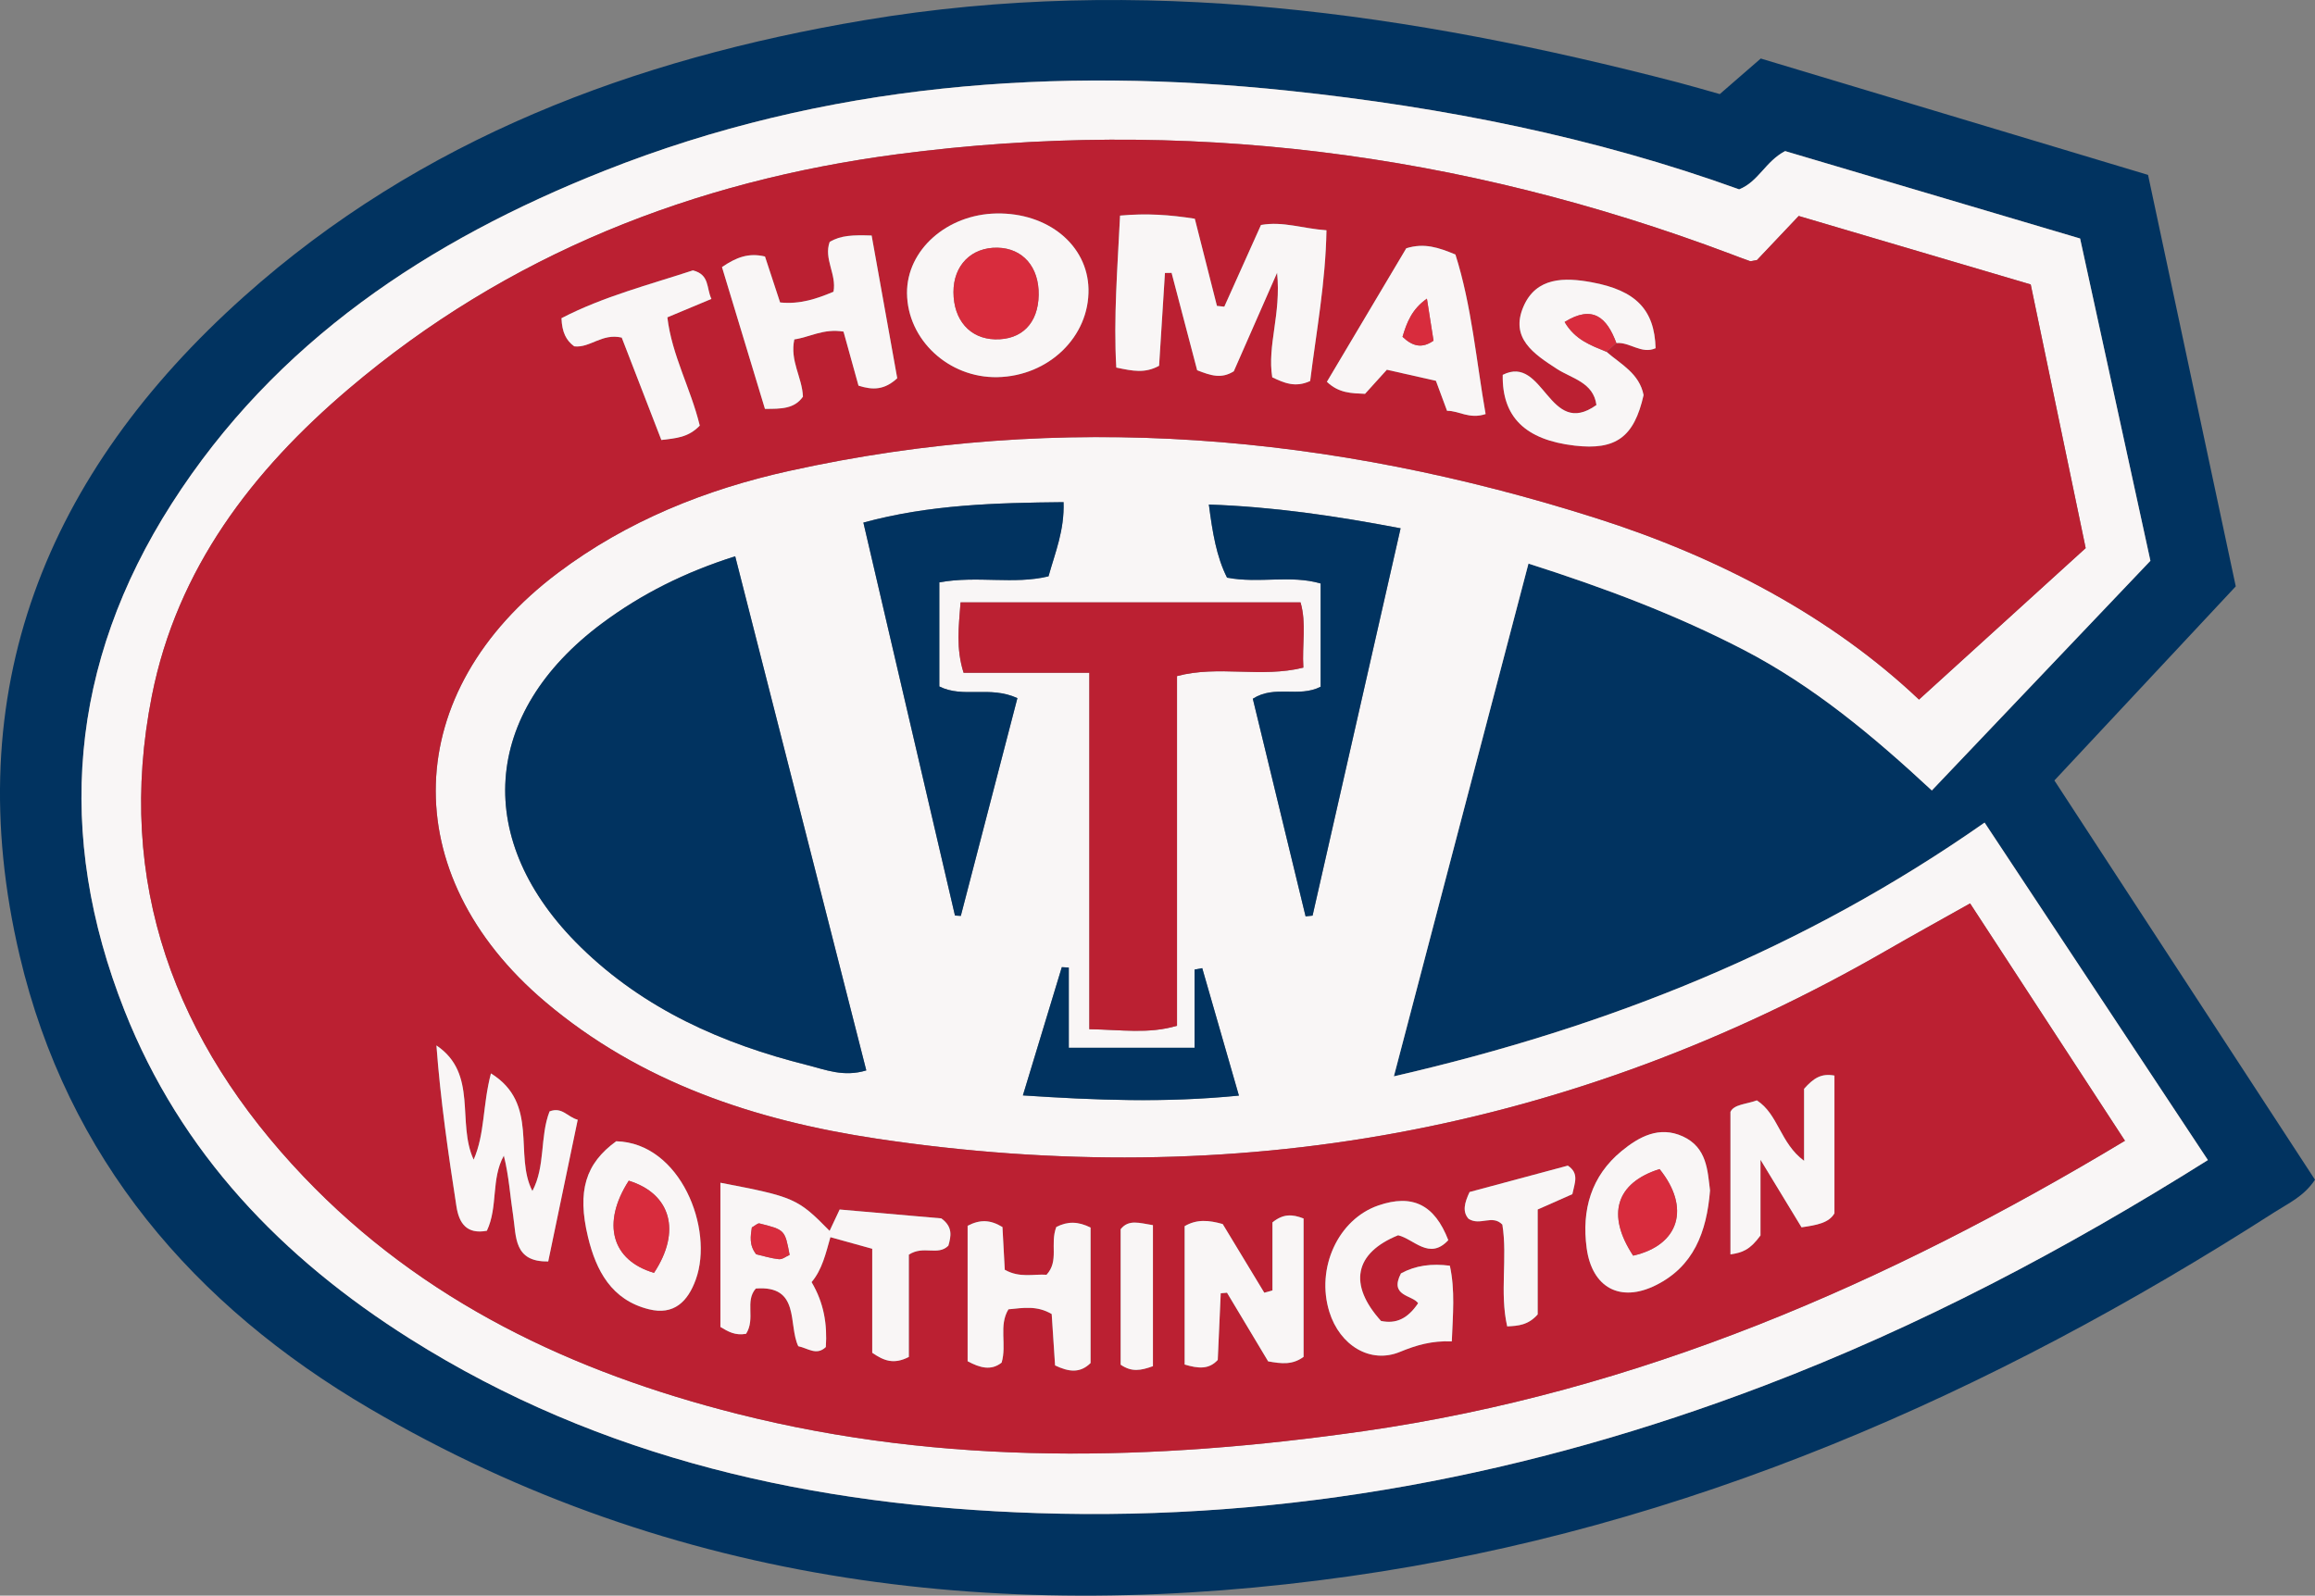 <?xml version="1.0" encoding="UTF-8"?><svg id="b" xmlns="http://www.w3.org/2000/svg" viewBox="0 0 700 482.6"><rect x="0" y="0" width="700" height="482.6" fill="#808080" stroke="none"/><g id="c"><path d="M520.02,28.46c4.36-3.79,7.84-6.81,12.39-10.76,38.42,11.55,77.34,23.24,117.11,35.2,8.85,41.55,17.68,82.98,26.52,124.45-18.33,19.62-36.11,38.66-54.84,58.7,26.26,40.24,52.57,80.57,78.79,120.76-3.32,5.04-8.06,7.14-12.19,9.79-85.93,55.13-178.01,95.75-279.56,110.13-103.71,14.69-204.27,3.33-296.47-50.7-53.25-31.21-91.41-75.75-105.83-137C-12.91,208.91,13.98,143.13,73.78,89.68,127.21,41.93,191.67,17.82,261.41,6.1c83.55-14.04,165.12-2.19,245.98,18.83,4.03,1.05,8.03,2.24,12.64,3.53ZM525.9,57.27c-43.7-15.79-89.35-24.87-135.93-29.8-70.92-7.5-140.38-2.31-207.25,24.19-53.13,21.06-99.41,51.58-130.82,100.7-30.94,48.4-35.34,99.9-14.26,153.24,17.03,43.12,47.65,74.91,86.29,99.29,57.92,36.54,122.36,50.58,189.78,52.75,75.84,2.45,148.98-11.6,219.76-38.56,46.91-17.87,91.05-41.14,134.15-68.22-22.53-34.06-44.69-67.55-67.52-102.07-54.52,38.18-113.62,61.8-178.62,76.75,13.89-52.93,27.17-103.55,40.7-155.09,23.15,7.39,44.63,15.48,65.13,26.12,21.03,10.92,39.05,25.97,56.84,42.5,22.35-23.49,44.02-46.27,66.09-69.46-7.11-32.6-14.17-64.95-21.26-97.48-30.48-9.04-60.22-17.85-89.2-26.44-6.03,3.21-7.99,9.19-13.87,11.57Z" fill="#013360" stroke-width="0"/><path d="M525.9,57.27c5.88-2.38,7.84-8.36,13.87-11.57,28.99,8.59,58.72,17.41,89.2,26.44,7.1,32.53,14.15,64.88,21.26,97.48-22.07,23.19-43.74,45.97-66.09,69.46-17.79-16.53-35.81-31.58-56.84-42.5-20.5-10.64-41.98-18.73-65.13-26.12-13.53,51.54-26.81,102.17-40.7,155.09,65-14.95,124.11-38.57,178.62-76.75,22.83,34.52,44.99,68.01,67.52,102.07-43.1,27.08-87.24,50.35-134.15,68.22-70.78,26.97-143.92,41.02-219.76,38.56-67.42-2.18-131.86-16.21-189.78-52.75-38.65-24.38-69.26-56.17-86.29-99.29-21.07-53.34-16.68-104.84,14.26-153.24,31.41-49.13,77.69-79.64,130.82-100.7,66.86-26.51,136.32-31.69,207.25-24.19,46.58,4.92,92.23,14.01,135.93,29.8ZM531.27,78.65c-1.34.21-1.81.43-2.16.31-1.99-.69-3.94-1.45-5.91-2.19-81.46-30.69-165.49-41.47-251.78-30.13-61.66,8.1-118.04,30.25-165.96,70.95-29.17,24.78-51.93,54.45-59.53,92.83-11.2,56.53,7.03,104.69,45.92,145.51,35.94,37.72,81.29,59.11,131.11,71.7,62.66,15.84,125.89,14.3,189.29,5.24,83.01-11.87,158.12-44.45,230.29-87.84-15.7-24.06-31.2-47.84-46.83-71.79-9.25,5.2-17.34,9.66-25.34,14.27-95.1,54.76-197.08,73.13-305.3,56.88-36.61-5.5-71.32-16.93-100.2-41.38-45.64-38.64-43.87-93.91,3.88-129.78,20.89-15.7,44.68-25.22,69.93-30.81,82.62-18.27,163.94-11.15,243.98,14.31,37.16,11.82,71.14,29.81,97.6,54.86,17.28-15.71,33.75-30.68,50.4-45.81-5.69-27.31-11.15-53.52-16.62-79.75-24.26-7.16-47.5-14.02-70.15-20.71-5.15,5.44-9.14,9.66-12.62,13.33ZM222.31,168.25c-15.25,4.83-28.33,11.4-40.21,20.23-36.58,27.19-39.2,65.98-6.52,97.97,19.17,18.76,42.8,29.25,68.46,35.68,5.53,1.38,11.01,3.72,17.9,1.62-13.26-52.04-26.4-103.59-39.64-155.5ZM355.9,204.49c12.63-3.35,25.37.63,38.2-2.56-.42-6.94.99-13.46-.85-19.73h-102.8c-.55,7.44-1.42,13.93.92,21.29h38.02v107.81c9.65.13,17.88,1.51,26.51-1.05v-105.75ZM284.03,176.14c11.51-2.1,22.48.74,33.01-1.83,2.06-7.35,4.83-13.92,4.55-22.43-20.42.2-40.53.72-60.53,6.18,9.45,40.54,18.57,79.69,27.69,118.85.59.04,1.18.08,1.77.11,5.71-21.98,11.42-43.95,17.11-65.87-8.38-3.84-16.38.1-23.61-3.53v-31.48ZM423.51,159.78c-20.06-3.83-38.57-6.5-57.98-7.19,1.11,8.48,2.28,15.74,5.5,22.12,9.77,1.84,19.11-.91,28.3,1.76v31.23c-6.63,3.4-13.88-.64-20.51,3.63,5.35,22.08,10.65,43.95,15.96,65.82.7-.07,1.41-.14,2.11-.22,8.74-38.47,17.48-76.93,26.62-117.16ZM374.61,331.37c-3.98-13.84-7.53-26.19-11.09-38.54-.77.14-1.54.28-2.32.43v23.66h-38.03v-24.27c-.7-.04-1.41-.08-2.11-.12-3.83,12.62-7.66,25.25-11.77,38.79,22.07,1.46,42.85,2.28,65.31.06Z" fill="#f9f6f6" stroke-width="0"/><path d="M531.27,78.65c3.48-3.67,7.47-7.89,12.62-13.33,22.66,6.69,45.89,13.55,70.15,20.71,5.47,26.23,10.93,52.44,16.62,79.75-16.64,15.13-33.12,30.1-50.4,45.81-26.46-25.05-60.44-43.04-97.6-54.86-80.04-25.46-161.36-32.59-243.98-14.31-25.25,5.58-49.04,15.11-69.93,30.81-47.75,35.88-49.53,91.14-3.88,129.78,28.88,24.45,63.59,35.88,100.2,41.38,108.22,16.25,210.2-2.12,305.3-56.88,8-4.61,16.09-9.07,25.34-14.27,15.63,23.96,31.13,47.73,46.83,71.79-72.16,43.39-147.27,75.97-230.29,87.84-63.39,9.06-126.62,10.59-189.29-5.24-49.82-12.59-95.16-33.97-131.11-71.7-38.89-40.82-57.12-88.97-45.92-145.51,7.6-38.38,30.36-68.05,59.53-92.83,47.92-40.71,104.3-62.85,165.96-70.95,86.29-11.34,170.32-.55,251.78,30.13,1.97.74,3.92,1.51,5.91,2.19.35.12.81-.1,2.16-.31ZM488.76,103.75c4.04-.39,7.61,3.48,11.86,1.56-.33-11.59-5.9-17.46-19.32-19.94-8.17-1.5-16.75-1.62-20.62,7.32-4.14,9.58,3.13,14.35,10.09,18.87,4.51,2.93,11.06,4.05,11.96,10.93-14.43,10.35-15.85-15.43-28.33-9.12-.23,12.73,6.81,19.66,21.74,21.4,12.51,1.46,18-2.59,20.85-15.29-1.3-6.57-6.87-9.32-11.24-13.1,1.01-.88,2.01-1.76,3.02-2.64ZM361.99,111.97c4.2,1.66,7.35,2.65,11.08.32,3.9-8.89,7.98-18.17,13.09-29.8,1.28,12.58-3.03,21.95-1.46,31.62,3.57,1.69,6.95,3.2,11.46,1.12,1.85-14.89,4.67-29.94,4.93-45.59-7.15-.49-13.14-2.8-19.8-1.6-3.76,8.38-7.42,16.54-11.09,24.71-.74-.08-1.49-.16-2.23-.24-2.2-8.67-4.4-17.34-6.69-26.36-7.55-1.19-14.49-1.69-22.6-.95-.76,15.75-2,30.92-1.14,45.96,5.02,1.06,8.67,1.81,12.94-.54.57-9.11,1.17-18.59,1.77-28.07l2.01-.03c2.54,9.67,5.08,19.34,7.73,29.44ZM225.6,403.42c2.93-4.62-.47-9.87,2.95-13.71,13.56-1.03,9.72,10.91,12.84,17.45,2.9.6,5.5,2.96,8.33.25.46-6.86-.57-13.33-4.31-19.63,3.22-3.83,4.3-8.72,5.69-13.6,4.32,1.2,8.17,2.27,12.65,3.51v31.46c3.54,2.41,6.45,3.61,11.07,1.26v-30.94c4.47-2.92,8.76.46,11.95-2.71.81-2.84,1.44-5.67-2.13-8.26-9.78-.85-20.15-1.76-30.74-2.68-1.02,2.17-1.99,4.24-3.04,6.46-9.63-9.82-10.67-10.28-33.02-14.56v43.61c2.31,1.39,4.44,2.68,7.77,2.08ZM301.34,64.57c-15.02.25-27.17,11.07-27.07,24.09.11,14.09,12.59,25.7,27.32,25.41,15.52-.31,27.86-12.25,27.55-26.67-.29-13.27-12.25-23.09-27.79-22.83ZM231.3,123.66c4.94.02,8.94,0,11.5-3.69-.26-5.93-3.99-10.75-2.61-17.32,4.52-.63,8.87-3.39,14.88-2.35,1.52,5.46,3.05,11.01,4.53,16.34,4.34,1.39,7.86,1.32,11.71-2.24-2.55-14.21-5.17-28.84-7.74-43.16-5.64-.19-9.35-.08-12.69,1.94-1.84,5.14,2.16,9.78,1.16,15.06-4.99,2.08-9.99,3.86-16.15,3.24-1.54-4.69-3.08-9.39-4.57-13.9-4.94-1.17-8.69.26-13,3.2,4.3,14.19,8.63,28.5,12.99,42.88ZM160.98,360.24c-5.67-10.82,2.16-26.47-12.54-35.58-2.54,9.69-1.8,18.29-5.23,26.09-5.21-11.28,1.43-25.99-11.25-34.55,1.21,16.43,3.56,32.57,6.05,48.69.77,4.98,3.02,8.52,9.2,7.36,3.44-7.3,1.21-15.68,5.13-22.72,1.55,6.15,1.91,12.27,2.84,18.3.94,6.11.14,13.93,10.58,13.69,2.99-14.34,5.88-28.24,8.92-42.84-3.15-.85-4.72-3.99-8.51-2.53-2.97,7.63-1.19,16.53-5.2,24.09ZM449.22,125.23c-2.85-16.22-4.2-32.75-9.13-48.26-5.07-2.1-9.36-3.59-14.86-1.88-7.85,13.21-15.95,26.84-24,40.38,3.64,3.46,7.42,3.46,11.53,3.64,2.05-2.27,4.22-4.67,6.6-7.29,5.17,1.17,10.03,2.26,14.84,3.35,1.14,3.09,2.14,5.78,3.36,9.07,3.55-.07,6.69,2.64,11.67.98ZM384.76,390.31c-.83.23-1.65.46-2.48.69-4.25-7.03-8.51-14.05-12.57-20.77-4.25-1.21-7.87-1.5-11.51.64v41.85c4.16,1.23,7.35,1.53,10.01-1.39.3-6.73.6-13.45.9-20.16.63-.06,1.27-.11,1.9-.17,4.23,7.05,8.45,14.1,12.44,20.76,4.06.72,7.31,1.12,10.71-1.36v-41.85c-3.49-1.36-6.2-1.43-9.41,1.18v20.59ZM319.39,371.12c-1.98,5.19.93,10.21-2.95,14.44-3.89-.28-8.06,1.06-12.63-1.51-.23-4.3-.47-8.78-.7-12.92-3.73-2.28-6.83-2.31-10.53-.38v40.96c3.7,2,7.08,2.95,10.28.42,1.61-5.5-.94-11.2,2.06-16.12,4.53-.44,8.66-1.19,13.08,1.43.33,5.04.68,10.34,1.02,15.54,4.13,1.97,7.55,2.43,10.73-.72v-40.98c-3.78-1.87-6.91-1.93-10.37-.16ZM532.33,373.67v-22.91c5.28,8.69,8.91,14.67,12.41,20.43,4.64-.67,8.29-1.33,9.95-4.23v-41.66c-3.95-.73-6.26.74-9.18,4v21.78c-7.25-5.33-7.8-14.14-14.29-18.28-3.23,1.2-6.89,1.17-7.97,3.47v43.11c3.65-.54,5.9-1.38,9.08-5.73ZM423.63,385.14c-3.65,6.99,3.45,6.5,5.18,9.03-3.15,4.67-6.65,6.33-11.22,5.37-9.92-10.98-8.09-20.53,5.17-25.92,4.77,1.11,9.44,7.67,15.17,1.48-4.15-10.75-10.86-14.04-21.16-10.49-12.15,4.19-18.93,18.96-14.79,32.22,3.16,10.1,12.34,15.78,21.34,12.06,4.87-2.01,9.63-3.43,15.67-3.17.32-8.15,1.03-15.48-.59-22.89-5.52-.71-10.36-.09-14.77,2.32ZM517.07,360.01c-.74-5.86-.87-12.93-8.22-16.29-7.15-3.26-13.24.11-18.5,4.42-9.23,7.57-12.14,17.84-10.57,29.38,1.62,11.93,10.13,16.56,20.89,11.22,11.38-5.65,15.4-15.93,16.41-28.72ZM186.33,345.18c-9.28,6.72-11.87,15.05-8.54,28.94,2.45,10.23,7.13,19.07,18.4,21.87,7.57,1.88,11.79-2.29,14.21-9.02,5.51-15.29-4.63-41.29-24.07-41.79ZM211.59,128.73c-2.72-11.25-8.43-21.23-9.8-32.75,4.53-1.89,8.67-3.62,13.32-5.57-1.58-3.33-.47-7.33-5.59-8.63-13.15,4.33-27.17,7.92-39.74,14.46.17,4.27,1.42,6.74,3.85,8.51,4.8.56,8.38-4.05,14.37-2.64,3.8,9.82,7.82,20.2,11.98,30.97,4.46-.56,8.1-.71,11.61-4.35ZM464.96,397.56v-31.73c4.05-1.79,7.41-3.28,10.48-4.64.69-3.39,2.16-6.27-1.36-8.63-9.92,2.66-19.98,5.36-29.71,7.98-1.58,3.31-2.21,5.99-.3,8.11,3.51,2.23,7.14-1.42,10.21,1.75,1.61,10.01-.87,20.55,1.46,30.78,3.48-.17,6.36-.41,9.22-3.61ZM348.62,413.21v-42.66c-4.06-.64-7.36-1.85-9.76,1.23v40.97c3.33,2.29,6.08,1.78,9.76.45Z" fill="#bb2032" stroke-width="0"/><path d="M222.31,168.25c13.23,51.92,26.37,103.47,39.64,155.5-6.88,2.1-12.37-.23-17.9-1.62-25.66-6.43-49.3-16.92-68.46-35.68-32.69-32-30.06-70.78,6.52-97.97,11.88-8.83,24.96-15.41,40.21-20.23Z" fill="#013360" stroke-width="0"/><path d="M355.9,204.49v105.75c-8.63,2.57-16.86,1.18-26.51,1.05v-107.81h-38.02c-2.33-7.36-1.47-13.86-.92-21.29h102.8c1.83,6.27.43,12.8.85,19.73-12.82,3.2-25.57-.79-38.2,2.56Z" fill="#bb2032" stroke-width="0"/><path d="M284.03,176.14v31.48c7.23,3.63,15.23-.31,23.61,3.53-5.7,21.92-11.41,43.9-17.11,65.87-.59-.04-1.18-.08-1.77-.11-9.12-39.15-18.24-78.3-27.69-118.85,20-5.46,40.11-5.97,60.53-6.18.28,8.51-2.49,15.08-4.55,22.43-10.53,2.57-21.5-.27-33.01,1.83Z" fill="#013360" stroke-width="0"/><path d="M423.51,159.78c-9.14,40.22-17.88,78.69-26.62,117.16-.7.07-1.41.14-2.11.22-5.3-21.87-10.6-43.75-15.96-65.82,6.63-4.27,13.87-.23,20.51-3.63v-31.23c-9.19-2.67-18.53.08-28.3-1.76-3.21-6.38-4.39-13.64-5.5-22.12,19.41.69,37.92,3.36,57.98,7.19Z" fill="#013360" stroke-width="0"/><path d="M374.61,331.37c-22.46,2.22-43.24,1.4-65.31-.06,4.11-13.55,7.94-26.17,11.77-38.79.7.04,1.41.08,2.11.12v24.27h38.03v-23.66c.77-.14,1.54-.28,2.32-.43,3.55,12.35,7.1,24.7,11.09,38.54Z" fill="#013360" stroke-width="0"/><path d="M361.99,111.97c-2.65-10.1-5.19-19.77-7.73-29.44l-2.01.03c-.6,9.48-1.19,18.96-1.77,28.07-4.27,2.35-7.92,1.6-12.94.54-.86-15.05.38-30.22,1.14-45.96,8.11-.74,15.05-.24,22.6.95,2.29,9.01,4.49,17.69,6.69,26.36.74.08,1.49.16,2.23.24,3.66-8.16,7.32-16.32,11.09-24.71,6.66-1.2,12.65,1.11,19.8,1.6-.26,15.65-3.08,30.7-4.93,45.59-4.51,2.09-7.88.58-11.46-1.12-1.57-9.67,2.74-19.04,1.46-31.62-5.11,11.64-9.19,20.91-13.09,29.8-3.72,2.33-6.88,1.34-11.08-.32Z" fill="#f9f6f6" stroke-width="0"/><path d="M225.6,403.42c-3.33.6-5.46-.69-7.77-2.08v-43.61c22.35,4.28,23.39,4.74,33.02,14.56,1.04-2.22,2.02-4.29,3.04-6.46,10.59.92,20.97,1.83,30.74,2.68,3.56,2.59,2.93,5.42,2.13,8.26-3.19,3.17-7.48-.21-11.95,2.71v30.94c-4.61,2.35-7.53,1.15-11.07-1.26v-31.46c-4.48-1.24-8.33-2.31-12.65-3.51-1.39,4.89-2.47,9.78-5.69,13.6,3.74,6.3,4.77,12.77,4.31,19.63-2.83,2.7-5.43.34-8.33-.25-3.13-6.55.72-18.48-12.84-17.45-3.41,3.84-.02,9.09-2.95,13.71ZM238.76,379.55c-1.42-7.56-1.42-7.59-9.11-9.51-.53-.13-1.3.65-2.31,1.21-.38,2.59-.88,5.34,1.31,8.11,2.13.49,4.49,1.25,6.89,1.49,1.03.11,2.17-.84,3.22-1.3Z" fill="#f9f6f6" stroke-width="0"/><path d="M301.34,64.57c15.55-.26,27.51,9.56,27.79,22.83.31,14.41-12.03,26.36-27.55,26.67-14.73.29-27.21-11.32-27.32-25.41-.1-13.02,12.05-23.84,27.07-24.09ZM300.88,102.63c8.07.2,13.04-4.84,13.19-13.4.15-8.47-4.8-14.16-12.45-14.31-7.9-.16-13.33,5.33-13.31,13.44.02,8.46,4.97,14.08,12.57,14.27Z" fill="#f9f6f6" stroke-width="0"/><path d="M485.74,106.39c4.37,3.79,9.94,6.53,11.24,13.1-2.86,12.69-8.34,16.74-20.85,15.29-14.93-1.74-21.97-8.67-21.74-21.4,12.48-6.31,13.9,19.47,28.33,9.12-.9-6.87-7.45-8-11.96-10.93-6.96-4.52-14.23-9.3-10.09-18.87,3.87-8.94,12.45-8.83,20.62-7.32,13.42,2.47,18.99,8.35,19.32,19.94-4.25,1.92-7.82-1.94-11.86-1.56-2.86-7.7-7.13-11.66-15.65-6.37,3.2,5.47,8.02,7.09,12.64,9.01Z" fill="#f9f6f6" stroke-width="0"/><path d="M231.3,123.66c-4.35-14.38-8.69-28.69-12.99-42.88,4.31-2.95,8.06-4.38,13-3.2,1.48,4.51,3.03,9.21,4.57,13.9,6.16.62,11.16-1.16,16.15-3.24,1-5.28-3-9.91-1.16-15.06,3.34-2.02,7.05-2.13,12.69-1.94,2.57,14.32,5.19,28.95,7.74,43.16-3.85,3.56-7.36,3.63-11.71,2.24-1.48-5.32-3.02-10.87-4.53-16.34-6-1.03-10.35,1.73-14.88,2.35-1.38,6.57,2.36,11.4,2.61,17.32-2.57,3.7-6.56,3.7-11.5,3.69Z" fill="#f9f6f6" stroke-width="0"/><path d="M160.98,360.24c4.01-7.55,2.22-16.46,5.2-24.09,3.79-1.46,5.36,1.67,8.51,2.53-3.04,14.6-5.94,28.49-8.92,42.84-10.45.24-9.64-7.58-10.58-13.69-.93-6.03-1.29-12.15-2.84-18.3-3.92,7.04-1.7,15.43-5.13,22.72-6.17,1.16-8.43-2.38-9.2-7.36-2.49-16.12-4.83-32.25-6.05-48.69,12.67,8.56,6.04,23.27,11.25,34.55,3.43-7.8,2.69-16.41,5.23-26.09,14.69,9.11,6.87,24.76,12.54,35.58Z" fill="#f9f6f6" stroke-width="0"/><path d="M449.22,125.23c-4.98,1.66-8.12-1.05-11.67-.98-1.22-3.29-2.21-5.99-3.36-9.07-4.81-1.09-9.67-2.18-14.84-3.35-2.37,2.62-4.54,5.02-6.6,7.29-4.11-.18-7.89-.18-11.53-3.64,8.05-13.54,16.15-27.17,24-40.38,5.5-1.71,9.79-.21,14.86,1.88,4.93,15.51,6.28,32.04,9.13,48.26ZM424.09,101.88c3.07,2.91,5.91,3.59,9.37,1.16-.63-4.04-1.27-8.09-2-12.71-4.57,3.19-6.11,7.27-7.38,11.55Z" fill="#f9f6f6" stroke-width="0"/><path d="M384.76,390.31v-20.59c3.22-2.61,5.92-2.54,9.41-1.18v41.85c-3.4,2.48-6.65,2.08-10.71,1.36-3.99-6.66-8.22-13.71-12.44-20.76-.63.06-1.27.11-1.9.17-.3,6.71-.6,13.43-.9,20.16-2.67,2.92-5.86,2.63-10.01,1.39v-41.85c3.64-2.14,7.26-1.84,11.51-.64,4.06,6.72,8.32,13.74,12.57,20.77.83-.23,1.65-.46,2.48-.69Z" fill="#f9f6f6" stroke-width="0"/><path d="M319.39,371.12c3.47-1.78,6.59-1.71,10.37.16v40.98c-3.18,3.15-6.6,2.69-10.73.72-.34-5.2-.69-10.5-1.02-15.54-4.42-2.62-8.56-1.87-13.08-1.43-3.01,4.92-.45,10.63-2.06,16.12-3.19,2.53-6.58,1.58-10.28-.42v-40.96c3.69-1.92,6.79-1.9,10.53.38.22,4.13.47,8.62.7,12.92,4.57,2.57,8.75,1.23,12.63,1.51,3.88-4.23.97-9.25,2.95-14.44Z" fill="#f9f6f6" stroke-width="0"/><path d="M532.33,373.67c-3.18,4.35-5.43,5.19-9.08,5.73v-43.11c1.09-2.3,4.75-2.27,7.97-3.47,6.49,4.14,7.04,12.95,14.29,18.28v-21.78c2.91-3.27,5.23-4.74,9.18-4v41.66c-1.66,2.9-5.31,3.56-9.95,4.23-3.5-5.76-7.13-11.74-12.41-20.43v22.91Z" fill="#f9f6f6" stroke-width="0"/><path d="M423.63,385.14c4.41-2.41,9.25-3.03,14.77-2.32,1.62,7.42.91,14.74.59,22.89-6.04-.26-10.8,1.16-15.67,3.17-9,3.72-18.19-1.97-21.34-12.06-4.14-13.26,2.63-28.03,14.79-32.22,10.31-3.55,17.01-.27,21.16,10.49-5.73,6.19-10.4-.36-15.17-1.48-13.27,5.39-15.09,14.94-5.17,25.92,4.57.96,8.07-.69,11.22-5.37-1.73-2.53-8.83-2.04-5.18-9.03Z" fill="#f9f6f6" stroke-width="0"/><path d="M517.07,360.01c-1.01,12.79-5.03,23.07-16.41,28.72-10.76,5.35-19.27.72-20.89-11.22-1.56-11.54,1.35-21.81,10.57-29.38,5.26-4.31,11.35-7.68,18.5-4.42,7.35,3.36,7.48,10.43,8.22,16.29ZM501.81,353.59c-13.21,4.19-16.14,13.81-7.98,26.19,13.96-3.16,17.41-14.52,7.98-26.19Z" fill="#f9f6f6" stroke-width="0"/><path d="M186.33,345.18c19.44.5,29.58,26.5,24.07,41.79-2.42,6.73-6.64,10.9-14.21,9.02-11.26-2.8-15.94-11.64-18.4-21.87-3.33-13.89-.74-22.22,8.54-28.94ZM190.12,357.11c-8.27,12.89-5.2,24.09,7.64,27.87,8.29-12.52,5.17-23.91-7.64-27.87Z" fill="#f9f6f6" stroke-width="0"/><path d="M211.59,128.73c-3.51,3.64-7.15,3.79-11.61,4.35-4.16-10.76-8.18-21.14-11.98-30.97-5.99-1.41-9.57,3.2-14.37,2.64-2.43-1.77-3.69-4.24-3.85-8.51,12.57-6.54,26.59-10.13,39.74-14.46,5.12,1.3,4.02,5.3,5.59,8.63-4.66,1.95-8.8,3.68-13.32,5.57,1.36,11.52,7.08,21.5,9.8,32.75Z" fill="#f9f6f6" stroke-width="0"/><path d="M464.96,397.56c-2.86,3.2-5.74,3.45-9.22,3.61-2.33-10.23.15-20.77-1.46-30.78-3.07-3.17-6.7.48-10.21-1.75-1.91-2.12-1.28-4.79.3-8.11,9.74-2.61,19.79-5.31,29.71-7.98,3.52,2.37,2.05,5.24,1.36,8.63-3.07,1.36-6.43,2.85-10.48,4.64v31.73Z" fill="#f9f6f6" stroke-width="0"/><path d="M348.62,413.21c-3.68,1.33-6.43,1.84-9.76-.45v-40.97c2.4-3.08,5.7-1.87,9.76-1.23v42.66Z" fill="#f9f6f6" stroke-width="0"/><path d="M238.76,379.55c-1.05.45-2.19,1.4-3.22,1.3-2.41-.25-4.76-1-6.89-1.49-2.19-2.76-1.69-5.52-1.31-8.11,1.01-.55,1.77-1.34,2.31-1.21,7.7,1.93,7.69,1.96,9.11,9.51Z" fill="#d82c3d" stroke-width="0"/><path d="M300.88,102.63c-7.6-.19-12.55-5.81-12.57-14.27-.02-8.11,5.41-13.6,13.31-13.44,7.65.15,12.6,5.84,12.45,14.31-.15,8.55-5.12,13.6-13.19,13.4Z" fill="#d82c3d" stroke-width="0"/><path d="M485.74,106.39c-4.62-1.92-9.44-3.54-12.64-9.01,8.53-5.29,12.79-1.33,15.65,6.37-1.01.88-2.01,1.76-3.02,2.64Z" fill="#d82c3d" stroke-width="0"/><path d="M424.09,101.88c1.27-4.27,2.81-8.36,7.38-11.55.73,4.62,1.36,8.67,2,12.71-3.46,2.42-6.3,1.75-9.37-1.16Z" fill="#d82c3d" stroke-width="0"/><path d="M501.81,353.59c9.44,11.68,5.98,23.03-7.98,26.19-8.16-12.38-5.23-22,7.98-26.19Z" fill="#d82c3d" stroke-width="0"/><path d="M190.12,357.11c12.8,3.96,15.92,15.34,7.64,27.87-12.84-3.77-15.91-14.97-7.64-27.87Z" fill="#d82c3d" stroke-width="0"/></g></svg>